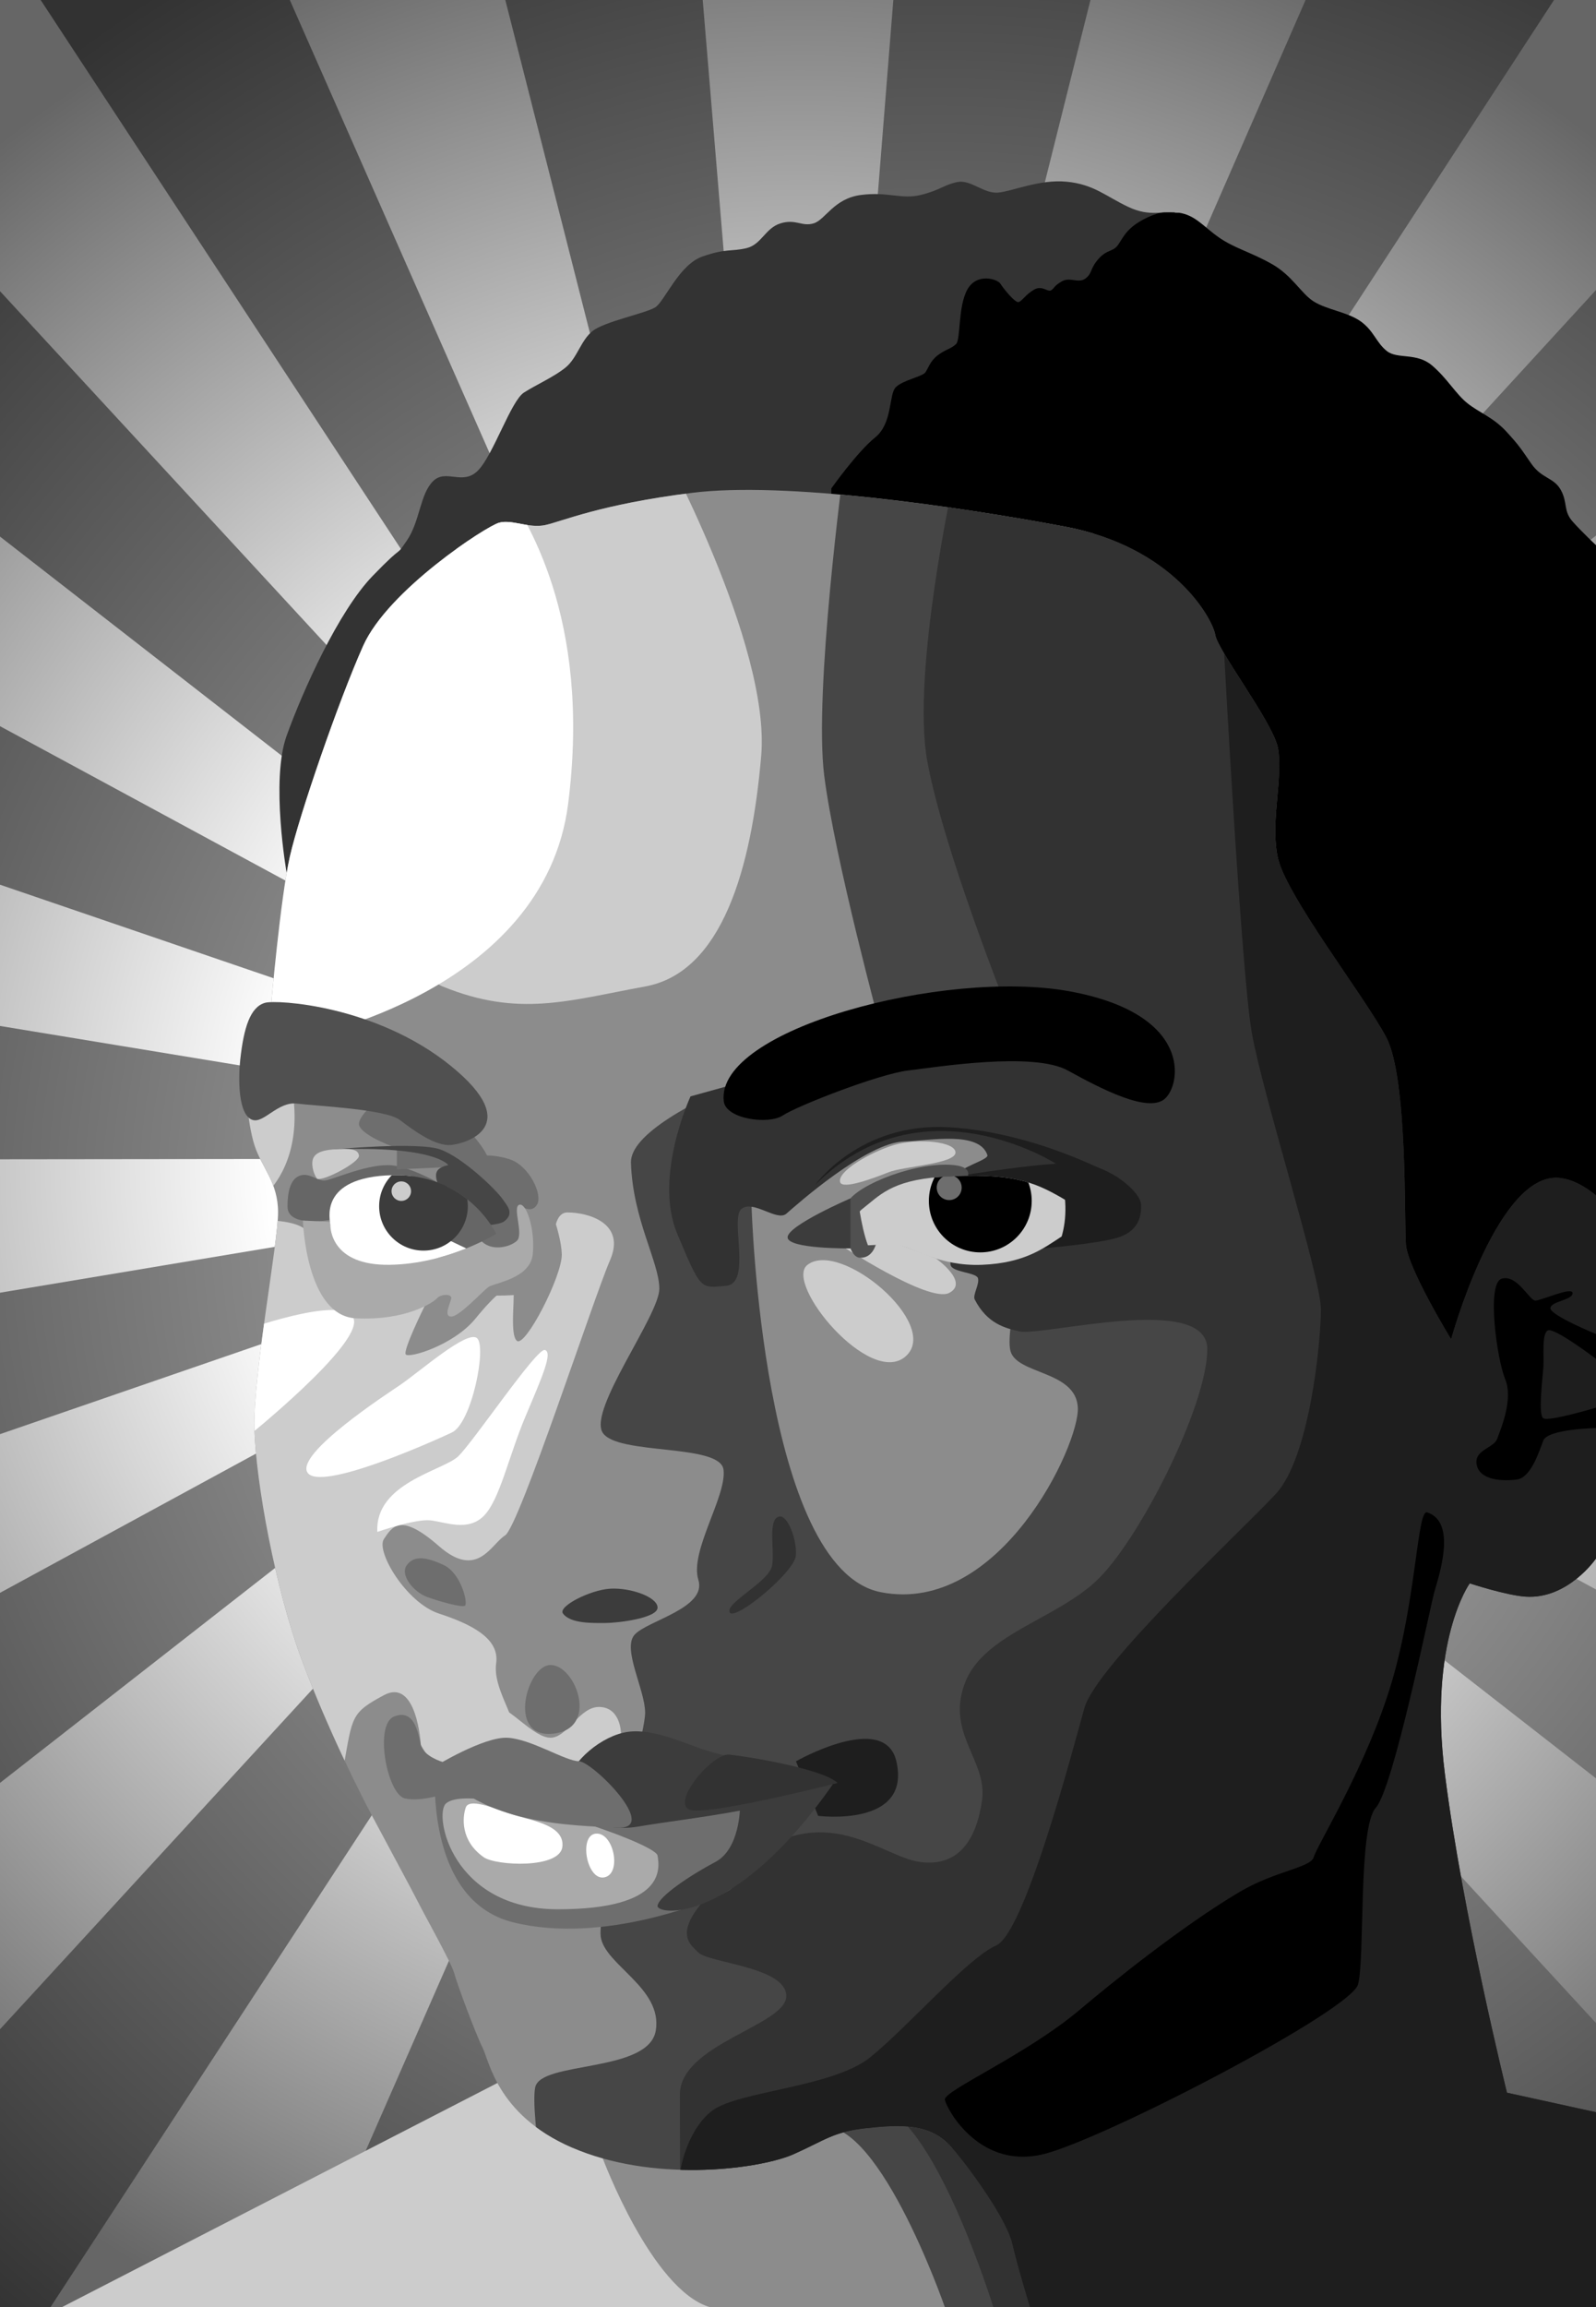 <?xml version="1.0" encoding="utf-8"?>
<!-- Generator: Adobe Illustrator 15.0.0, SVG Export Plug-In  -->
<!DOCTYPE svg PUBLIC "-//W3C//DTD SVG 1.1//EN" "http://www.w3.org/Graphics/SVG/1.1/DTD/svg11.dtd">
<svg version="1.1"
	 xmlns="http://www.w3.org/2000/svg" xmlns:xlink="http://www.w3.org/1999/xlink" xmlns:a="http://ns.adobe.com/AdobeSVGViewerExtensions/3.0/"
	 x="0px" y="0px" width="900px" height="1300px" viewBox="415.385 213.934 900 1300"
	 overflow="visible" enable-background="new 415.385 213.934 900 1300" xml:space="preserve">
<rect x="415.385" y="213.934" width="900" height="1300" fill="#808080" stroke="none"/>
<defs>
</defs>
<rect x="415.385" y="213.934" display="none" fill="#993366" width="900" height="1300"/>
<g display="none">
	
		<circle display="inline" fill="none" stroke="#996699" stroke-width="1000" stroke-miterlimit="10" stroke-dasharray="60.627,60.627" cx="944.568" cy="899.65" r="366.651"/>
</g>
<g>
	<defs>
		<rect id="SVGID_3_" x="415.385" y="213.934" width="900" height="1300"/>
	</defs>
	<clipPath id="SVGID_4_">
		<use xlink:href="#SVGID_3_"  overflow="visible"/>
	</clipPath>
	<radialGradient id="SVGID_5_" cx="944.567" cy="899.651" r="866.651" gradientUnits="userSpaceOnUse">
		<stop  offset="0.411" style="stop-color:#8C8C8C"/>
		<stop  offset="0.945" style="stop-color:#323232"/>
	</radialGradient>
	<path clip-path="url(#SVGID_4_)" fill="url(#SVGID_5_)" d="M944.568,1766.303c-116.777,0-230.327-22.983-337.493-68.311
		c-103.26-43.677-195.892-106.097-275.323-185.525c-79.429-79.431-141.85-172.063-185.525-275.323
		c-45.328-107.166-68.311-220.716-68.311-337.493s22.982-230.327,68.312-337.493c43.674-103.26,106.095-195.891,185.525-275.321
		s172.061-141.85,275.321-185.525C714.242,55.982,827.791,33,944.568,33s230.327,22.983,337.493,68.312
		c103.26,43.675,195.891,106.095,275.321,185.524c79.43,79.431,141.85,172.061,185.524,275.321
		c45.329,107.167,68.312,220.716,68.312,337.493s-22.982,230.327-68.311,337.493c-43.676,103.26-106.095,195.891-185.525,275.321
		s-172.062,141.851-275.321,185.525C1174.896,1743.319,1061.346,1766.303,944.568,1766.303z"/>
	<radialGradient id="SVGID_6_" cx="866.609" cy="865.225" r="865.918" gradientUnits="userSpaceOnUse">
		<stop  offset="0.344" style="stop-color:#FFFFFF"/>
		<stop  offset="0.841" style="stop-color:#666666"/>
	</radialGradient>
	<path clip-path="url(#SVGID_4_)" fill="url(#SVGID_6_)" d="M796.09,1730.45c-47.573-3.858-95.122-11.712-141.324-23.338
		l179.006-711.3c0.23,0.06,0.461,0.118,0.691,0.176l31.373-125.281L796.09,1730.45z M938.061,1730.368l-70.743-859.711
		l31.836,125.209c0.118-0.029,0.235-0.06,0.354-0.09l179.896,711.074C1033.2,1718.54,985.646,1726.452,938.061,1730.368z
		 M518.715,1660.529c-43.677-19.15-86.085-42.104-126.046-68.223l472.418-722.771l-52.069,119.139
		c0.074,0.032,0.148,0.064,0.223,0.097L518.715,1660.529z M1215.292,1660.146L920.036,988.71c0.167-0.073,0.333-0.146,0.5-0.22
		l-52.451-118.89l473.112,722.228C1301.286,1617.974,1258.925,1640.959,1215.292,1660.146z M279.977,1504.614
		c-34.95-32.143-67.484-67.413-96.7-104.834l578.035-451.284c0.138,0.178,0.276,0.354,0.414,0.532l103.292-80.839l-88.676,96.647
		c0.009,0.009,0.019,0.018,0.028,0.026L279.977,1504.614z M1453.769,1504.055L956.857,964.78c0.085-0.078,0.17-0.156,0.255-0.235
		l-89.008-96.368l103.574,80.506c0.073-0.094,0.146-0.188,0.219-0.281l578.484,450.707
		C1521.202,1436.562,1488.695,1471.871,1453.769,1504.055z M104.88,1280.216c-22.816-41.983-42.268-86.162-57.816-131.307
		l693.524-238.847c0.012,0.034,0.023,0.068,0.036,0.103l86.82-30.015l36.764-12.662l-0.272,0.046l0.892-0.309l-0.248,0.135
		l1.156-0.392l-0.013-0.002l0.37-0.209l-0.052-0.027l0.109-0.061l-0.001-0.013l0.007,0.005l0.001-0.003l0.091,0.075l0.007-0.002
		l0.048-0.062l0.011,0.042l0.007-0.003l-0.005,0.012l0.01,0.038l0.006-0.002l-0.005,0.006l0.01,0.041l0.125,0.097l-0.035,0.038
		l-0.064-0.034l0.021,0.082l-0.007,0.008l-0.011,0.087l0.019-0.064v-0.003l0.087-0.015l-0.03-0.088l0.105,0.068l0.11-0.079
		l-0.096-0.11l-0.095,0.104l-0.069-0.16l0.088,0.102l-0.031,0.098h0.222l-0.026-0.104l0.098-0.032l-0.069,0.126l0.139-0.125
		l-0.036-0.047l0.044,0.01l0.003-0.011l-0.021-0.048l0.03,0.01l0.009-0.036l0.247,0.053l0.293-0.068v0.008v0.009v0.256h-0.391
		l0.082-0.068l-0.036-0.046l0.024,0.004l0.337,0.149l-0.032-0.043l0.066,0.004h0.132l0.962,0.369l-0.259-0.12l1.055,0.37
		l-0.299-0.044l817.382,280.421c-15.509,45.207-34.931,89.449-57.726,131.497L868.764,867.469l-0.941-0.154l1.585,1.234
		l-1.842-0.995l0.09,0.137l-0.162-0.176l-0.476-0.334l-0.066-0.149l-0.011,0.021l0.257,0.12l0.188-0.006v0.019l-0.249-0.022
		l-0.284-0.057l-0.047-0.041l-0.081,0.009l0.054-0.069l-0.021-0.014l0.039-0.103l-0.093,0.049l-0.031-0.032l-0.083,0.094
		l0.034,0.017l-0.003-0.064l0.067-0.018h-0.006l-0.068,0.034l-0.056,0.093l-0.054-0.047l-0.119,0.069v-0.149h0.048l-0.006,0.078
		l0.005,0.035l-0.023,0.015l0.004,0.024l-0.218,0.103l-0.003-0.032l-0.044-0.047l0.031-0.176h-0.001l-0.104,0.293l-0.439,0.267
		l-0.124,0.148l0.068-0.098l-1.939,1.06l1.667-1.3l-0.9,0.151L104.88,1280.216z M11.744,1009.687
		C3.951,962.967,0.055,915.182,0,867.657l733.385-0.836v0.644l128.392-0.433l-126.687,21.282c0.039,0.233,0.059,0.466,0.099,0.699
		L11.744,1009.687z M1721.567,1008.636L997.994,888.861c0.061-0.346,0.118-0.693,0.176-1.04L871.456,867l861.759-2.903l0.004,2.553
		C1733.219,914.157,1729.299,961.928,1721.567,1008.636z M866.569,871.688l-0.245-2.934l0.252-1.01l0.234,0.92L866.569,871.688z
		 M865.594,869.363l0.247-0.981l0.209-0.321l-0.026,0.32L865.594,869.363z M867.484,869.205l-0.352-0.802l-0.024-0.293l0.162,0.247
		L867.484,869.205z M868.302,868.675l-1.119-1.215l0.656,0.511L868.302,868.675z M864.875,868.628l0.434-0.665l0.635-0.497
		L864.875,868.628z M865.438,866.403l-0.614-0.331l0.851,0.291L865.438,866.403z M866.475,866.229l-0.026-0.015l0.021-0.034
		l-0.072-0.012l0.063-0.25l-0.065-0.146l0.073,0.111l0.088-0.347l0.093,0.368l0.071-0.109l-0.062,0.143l0.063,0.249l-0.048,0.009
		l0.013,0.02l-0.067-0.011l-0.03,0.005l-0.042-0.017l-0.011,0.025L866.475,866.229z M866.963,866.185l0.086-0.153l-0.098-0.504
		l0.161-0.29l-0.069,0.706l0.244-1.006l0.772-1.188l-0.942,2.143l0.037-0.029l-0.133,0.172l-0.043,0.11l0.247-0.101l0.159,0.049
		v-0.015L866.963,866.185z M866.326,866.148l-0.115-0.062l-0.003,0.037l-0.059-0.064l0.018,0.072l-0.037-0.006l-0.142-0.239
		l0.056,0.043l-0.921-2.094l0.75,1.143l0.202,0.794l-0.046-0.558l0.225,0.342l-0.041,0.505L866.326,866.148z M869.19,865.772
		l123.373-42.488c-0.022-0.065-0.046-0.13-0.068-0.195l693.242-239.666c15.619,45.177,27.558,92.002,35.484,139.172L869.19,865.772z
		 M863.918,865.761L11.403,725.676c7.757-47.205,19.528-94.08,34.987-139.318l783.906,267.869L863.918,865.761z M866.261,865.467
		l-0.26-0.589l-0.191-2.294l0.519,2.051L866.261,865.467z M866.887,865.417l-0.074-0.897l0.483-1.921l-0.184,2.303L866.887,865.417z
		 M869.48,864.698l679.748-531.98c29.351,37.502,55.774,77.7,78.541,119.476l-644.021,350.96c-0.077-0.143-0.154-0.286-0.231-0.428
		L869.48,864.698z M863.58,864.66l-114.026-61.814c-0.128,0.236-0.256,0.473-0.382,0.71L103.958,454.787
		c22.635-41.874,48.938-82.18,78.178-119.797L863.58,864.66z M864.828,864.629L278.618,229.94
		c34.921-32.255,72.763-61.832,112.472-87.911l402.583,613.01c-0.148,0.097-0.297,0.193-0.445,0.29L864.828,864.629z
		 M868.314,864.597l71.472-109.347c-0.233-0.152-0.467-0.303-0.701-0.455l400.523-614.361
		c39.811,25.954,77.763,55.415,112.802,87.564L868.314,864.597z M865.641,864.061L516.895,73.573
		c43.776-19.313,89.479-35.083,135.839-46.869L865.641,864.061z M867.528,863.949l209.854-838.007
		c46.438,11.629,92.23,27.248,136.103,46.422L867.528,863.949z M866.573,861.613l-10.522-127.877
		c-0.331,0.027-0.661,0.056-0.992,0.085L794.048,3.019C818.041,1.016,842.439,0,866.568,0c23.103,0,46.47,0.932,69.45,2.768
		l-58.427,731.011c-0.215-0.019-0.429-0.037-0.644-0.054L866.573,861.613z"/>
</g>
<polygon fill="#CCCCCC" points="699.518,1385.8 887.685,1513.934 450.397,1513.934 "/>
<g id="hair_1_">
	<defs>
		<path id="hair_mask_1_" d="M577.028,705.831c0,0-9.157-52.03,0-77.364s29.156-70,48.49-90s12-9.333,19.333-20
			s7.333-26,14.667-33.333s16.667,2.667,25.334-6s18.667-39.333,26-44s16.667-8.667,23.333-14s8.667-15.334,15.333-20.667
			s30-10,35.333-13.333s13.334-24,26.667-28.667s16-2.667,24.667-4.667s10.667-11.333,19.334-14s12,2,18.667,0
			c6.666-2,11.333-14,26.666-16s22.784,2.667,33.726,0s13.607-5.999,20.941-7.332s14.667,6.667,22.667,6s23.334-7.633,38.667-6.15
			s21.999,8.15,34.666,14.15s19.33,1.999,28.664,3.333s14,8,22.667,14s17.333,8,29.333,14.667s16.666,16.666,24,21.333
			s19.334,6,26.667,11.333s8.667,12,14.667,16.667s16.666,0.667,25.333,8s13.333,16,20,21.334s14.667,8,22,16s8,9.333,14,18
			s12.667,7.693,16.667,14.847s1.332,11.82,6.666,17.82s13.2,13.333,13.2,13.333v493.584L577.028,705.831z"/>
	</defs>
	<clipPath id="hair_mask_2_">
		<use xlink:href="#hair_mask_1_"  overflow="visible"/>
	</clipPath>
	<rect x="538.967" y="316.112" clip-path="url(#hair_mask_2_)" fill="#333333" width="538.934" height="411.824"/>
	<path clip-path="url(#hair_mask_2_)" d="M884.185,489.134c0,0,14.667-20.667,24.667-28.667c9.999-8,7.667-24.333,11.667-28.333
		s14.999-6,16.666-8.333s2.641-6.333,6.987-9.667s7.68-3.666,10.347-6.333s1.001-21,6.334-30.667s16.999-6,18.666-3.333
		s8.334,11,10.334,10.333s3.999-4.333,8.666-7s7.667,1.667,9.667,0.333s1.333-2.333,6-5s9.333,1.416,13.333-1.625
		s2.334-5.375,7.334-11.042s8.333-3.666,11.333-8.333s4-6.667,8-10s12.704-7.688,17.678-7.817s243.521,6.754,243.521,6.754v674.314
		l-237.618-65.995L884.185,527.244V489.134z"/>
</g>
<path id="neck_2_" fill="#8C8C8C" d="M755.289,1430.178c0,0,27.562,73.889,60.229,83.756h184.667l-40-135.466L755.289,1430.178z"/>
<path fill="#464646" d="M1022.852,1513.934h-74.683c0,0-39.317-113.466-73.317-100.799c-34,12.667,93.333-50,93.333-50
	L1022.852,1513.934z"/>
<path fill="#323232" d="M1002.185,1513.934h-26.667c0,0-31.999-103.466-63.333-112.799c-31.333-9.333,72.667-38,72.667-38
	L1002.185,1513.934z"/>
<g id="skin_1_">
	<defs>
		<path id="skin_mask_1_1_" d="M1315.385,1513.934v-109.8l-50.2-11c0,0-25.072-101.126-35-179.5c-9.5-75,14-107.5,14-107.5
			s20.709,6.816,31.6,7.5c23.9,1.5,39.601-21.5,39.601-21.5v-204.5c0,0-11.711-10.716-23.7-10c-33.5,2-58,91-58,91
			s-24.5-40-25.5-53.5s1-93.5-11-116.5s-57.5-81-61.5-102.5s4-47,0-62s-33.5-53.5-35-62.5s-23.5-49.5-85-61s-158-25.5-210-19
			s-73.499,16.167-82.833,18.167s-18.667-3.333-26-1.333s-62.667,38-76.667,69.333s-36.001,95.334-41.334,118.668
			s-10.667,84.667-10.667,84.667s-12.667,8-14,24.667s0.667,40.667,4.667,53.334c4,12.666,13.333,20.666,13.333,38
			c0,17.333-14,90.666-13.333,121.333s11.999,91.334,26.666,130.667s33.334,75.998,39.334,87.331s23.333,43.333,26.667,50
			s18.667,33.999,20,39.333s12,34.001,16,42.001s8.667,39.999,54.667,57.999s102.667,9.999,120.667,1.999
			c18-8,22.333-12.666,41.333-14.666s36-3,48,11s31,41,34,54s10,35.8,10,35.8H1315.385z"/>
	</defs>
	<clipPath id="skin_mask_1_2_">
		<use xlink:href="#skin_mask_1_1_"  overflow="visible"/>
	</clipPath>
	<rect x="532.185" y="489.981" clip-path="url(#skin_mask_1_2_)" fill="#8C8C8C" width="500" height="934.023"/>
	<path clip-path="url(#skin_mask_1_2_)" fill="#CCCCCC" d="M564.185,901.549c0,0,22-0.415,25,7.585s6,42,29,42s50.667-12,59.833-9
		s44.407,3,47.787-5s-2.301-40,9.54-40s33.185,6,24.013,27s-51.172,150-59.172,155s-15.599,25-37.299,6s-26.299-11-31-4
		s12.701,36.008,31,42.004s34.299,13.996,32.299,27.996s11.094,29.742,9.547,38.371c-0.773,4.314-13.895,28.952-26.713,29.781
		c-12.818,0.828-25.333-22.152-25.333-22.152s-2.099-38-20.799-28s-17.701,12.002-22.701,40.001s-71-140.711-71-140.711
		L564.185,901.549z"/>
	<path clip-path="url(#skin_mask_1_2_)" fill="#464646" d="M1134.185,437.134l-243,40c0,0-17,127-11,174s32,143,32,143
		s-142,43-141,75s16,56,16,71s-40,68-32,81s66.419,6,68.209,21s-19.209,46-14.209,62s-29,23-36,31s6,31,6,44s-27.115,110-25.058,126
		s35.058,29,31.058,53s-65,17-68,32s9,82,9,82l418-61L1134.185,437.134z M912.185,1111.134c-67-13-72.972-217.22-72.972-217.22
		l144.972-74.78l13,90c0,0-15.464,52.58-12,66s37,11,38,32S979.185,1124.134,912.185,1111.134z"/>
	<path clip-path="url(#skin_mask_1_2_)" fill="#323232" d="M953.272,483.745c0,0-23.999,109.495-14.999,158.992
		s44.998,139.493,44.998,139.493L804.78,831.729c0,0-21,45.316-7.5,77.405s12.904,30.666,27.571,29.333s2-38,8.667-43.333
		s20,7.333,25.333,2.667c5.333-4.667,45.001-40,66.334-40.667c14.385-0.449,42.406-6.09,47,7.667
		c0.949,2.843-17.234,7.132-16.661,11.783c0.767,6.22-5.288,43.16-4.09,50.115c0.717,4.163,14.399,4.18,15.417,7.436
		c1.045,3.339-3.101,9.537-1.808,12.052c7.059,13.729,17.309,16.142,25.141,17.948c13,3,106-22,106,10s-39,109-63,131s-64,30-74,58
		s13,43,10,65s-13,38-35,35s-54-36.275-99,0.362s-32,44.638-26,50.638s49.593,8.07,49.593,24.569s-59.997,26.998-59.997,55.497
		s0.404,119.733,0.404,119.733h516.2V483.745H953.272z"/>
	<path clip-path="url(#skin_mask_1_2_)" fill="#1E1E1E" d="M1105.696,582.195c0,0,9.568,179.037,15.568,213.535
		s38.998,137.994,38.998,155.993s-6.25,83.414-25.498,104.081s-101.249,96.667-107.915,120.667s-33.665,126.663-49.665,133.663
		s-50,46-71,63s-74,19-89,30s-21,39-18,45s180.164,65.8,180.164,65.8l336.036,4.2v-904L1105.696,582.195z"/>
	<path clip-path="url(#skin_mask_1_2_)" fill="#FFFFFF" d="M628.185,1077.134c0,0,21.5-7.5,30-6.5s21,6.5,30-2.5s14-33.5,23.5-56
		s15.5-36,11-37.5s-40.5,52-49,60S626.685,1049.634,628.185,1077.134z"/>
	<path clip-path="url(#skin_mask_1_2_)" fill="#FFFFFF" d="M640.852,994.467c11.61-7.936,37.333-30.666,43.333-26.666
		s-2.667,48-14,53.333s-74,33.334-81.333,22.667S634.779,998.617,640.852,994.467z"/>
	<path clip-path="url(#skin_mask_1_2_)" fill="#FFFFFF" d="M550.185,964.467c0,0,60-22,64.667-7.333s-61.078,67.333-61.078,67.333"
		/>
	<path clip-path="url(#skin_mask_1_2_)" fill="#CCCCCC" d="M786.667,461.247c0,0,63.333,115.494,57.972,178.491
		s-21.86,122.09-65.358,130.042s-71.188,17.547-114.34,0s13.077-270.311,13.077-270.311L786.667,461.247z"/>
	<path clip-path="url(#skin_mask_1_2_)" fill="#FFFFFF" d="M585.792,798.729c0,0,136.493-25.499,149.992-131.993
		s-25.499-161.519-34.498-176.755S576.792,591.74,576.792,591.74l-40.498,206.99H585.792z"/>
	<path clip-path="url(#skin_mask_1_2_)" fill="#CCCCCC" d="M870.685,926.698c-13.356,10.422,35.5,69.436,55.5,51.436
		S889.185,912.263,870.685,926.698z"/>
	<path clip-path="url(#skin_mask_1_2_)" fill="#CCCCCC" d="M888.111,914.72c0,0,50.999,33.747,62.536,27.747
		s-7.365-19.331-7.365-19.331l-36.969-14.002L888.111,914.72z"/>
	<path clip-path="url(#skin_mask_1_2_)" fill="#CCCCCC" d="M658.795,1204.053c0,0,21.39-10.177,24.057-14.548
		s5.333-13.037,12.333-13.704s20.907,17.296,30.62,17.314s16.379-18.019,28.046-17.333s11.708,14.845,11.708,14.845l-23.375,33.174
		L658.795,1204.053z"/>
	<path clip-path="url(#skin_mask_1_2_)" fill="#6E6E6E" d="M725.805,1152.134c14.64,0,28.093,37.371,0,38.808
		C701.451,1192.187,712.791,1152.134,725.805,1152.134z"/>
	<path clip-path="url(#skin_mask_1_2_)" fill="#CCCCCC" d="M565.685,886.32c0,0,18.479-15.535,15.49-50.611s-38.49,0-38.49,0
		L565.685,886.32z"/>
	<path clip-path="url(#skin_mask_1_2_)" fill="#323232" d="M854.851,1068.468c4.576-0.916,10,12.667,9.333,22
		s-34.667,37.334-37.333,32s22.667-17.33,24-26.665S848.184,1069.802,854.851,1068.468z"/>
	<path clip-path="url(#skin_mask_1_2_)" fill="#3C3C3C" d="M732.851,1123.138c4.369,5.885,17.333,5.329,24,5.329
		s29.333-2.667,29.333-8.667s-15.333-11.334-26.667-10.667S729.882,1119.139,732.851,1123.138z"/>
	<path clip-path="url(#skin_mask_1_2_)" fill="#6E6E6E" d="M644.852,1095.78c-4.251,5.689,4,15.354,11.333,18.021
		s19.333,5.955,21.333,4.978s-2-18.352-12-22.998S648.852,1090.427,644.852,1095.78z"/>
	<path clip-path="url(#skin_mask_1_2_)" d="M823.517,834.467c1.158,10.088,25.333,13.333,33.333,8s54.001-23.333,70.667-25.333
		s70.667-10.667,90,0s45.332,24,54.666,16s16-48-54-60.667S818.85,793.801,823.517,834.467z"/>
</g>
<path fill="#1E1E1E" d="M957.185,876.4c0,0,50.334-8.268,67-6.934s34.332,15.667,34.666,23.334
	c0.334,7.666-2.332,15.333-13.666,18.666s-41.636,5.886-41.636,5.886"/>
<path fill="#505050" d="M909.204,915.422c0,0-2.02,7.712-9.02,7.212s-9-19.594-7.5-29.297s35.5-24.016,57.963-23.08
	C989.843,871.889,909.204,915.422,909.204,915.422z"/>
<path fill="#3C3C3C" d="M894.969,889.199c0,0-35.451,15.268-35.451,21.935s35.451,6.257,35.451,6.257"/>
<g>
	<defs>
		<path id="SVGID_2_" d="M901.685,895.134c-7.103,5.464-5.146,20.641,3.5,20.5c4.249-0.069,9.5-1,17,0s23,12,47,11
			s34.6-9.3,44.5-15.718c4.492-2.912,18.5-10.782,18.5-10.782s-13.762-8.815-18.5-11.5c-15.002-8.499-27.949-14.36-68-11.5
			C917.685,879.134,911.104,887.887,901.685,895.134z"/>
	</defs>
	<clipPath id="SVGID_7_">
		<use xlink:href="#SVGID_2_"  overflow="visible"/>
	</clipPath>
	<path clip-path="url(#SVGID_7_)" fill="#CCCCCC" d="M899.185,889.634c0,0,2.5,21.5,7.5,30s57,33.5,57,33.5s61-13,51.5-69.5
		S899.185,889.634,899.185,889.634z"/>
	<circle clip-path="url(#SVGID_7_)" cx="968.185" cy="890.634" r="29"/>
	<circle clip-path="url(#SVGID_7_)" fill="#6E6E6E" cx="950.647" cy="883.134" r="7.038"/>
</g>
<path fill="#1E1E1E" d="M864.241,1206.406c0,0,50.033-28.469,56.611,0c8.667,37.508-44.098,30.725-44.098,30.725"/>
<path fill="#6E6E6E" d="M660.854,1209.135c0,0-6.909,75.332,43.877,87.999s111.532-11.899,121.923-18.13
	s20.603-60.538,20.603-60.538L660.854,1209.135z"/>
<path fill="#3C3C3C" d="M885.08,1216.71c0,0-58.229-12.242-70.895-16.242s-30-12.667-44.667-10.667s-32,16.667-34,28.667
	s13.333,29.334,40,24.667S865.08,1232.71,885.08,1216.71z"/>
<path fill="#3C3C3C" d="M832.673,1232.313c0,0,0.005,23.487-13.908,30.82s-31.915,19.332-32.581,24.666s43.108,11.25,98.896-68.514
	C800.2,1222.856,832.673,1232.313,832.673,1232.313z"/>
<path fill="#AAAAAA" d="M666.851,1230.185c-6.97,6.153,3.186,59.684,63.333,59.604s57.32-22.547,55.994-30.268
	S681.518,1217.236,666.851,1230.185z"/>
<path fill="#FFFFFF" d="M688.184,1260.466c6.908,4.836,43.077,6.609,44.346-6s-18.579-14.733-29.156-18.432
	s-23.521-8.902-25.355-3.568S674.851,1251.132,688.184,1260.466z"/>
<path fill="#FFFFFF" d="M751.518,1247.146c-10,0.654-5.333,26.654,4.667,24.654S761.518,1246.491,751.518,1247.146z"/>
<path fill="#6E6E6E" d="M660.854,1209.135c0,0,27.33-16.666,40.664-16s32.543,13.12,40.271,13.227s46.292,38.737,21.677,37.422
	S686.857,1242.469,660.854,1209.135z"/>
<path fill="#323232" d="M887.685,1218.634c0,0-65,16.5-81,15.5s9.94-32.5,19.97-31.5S879.685,1210.634,887.685,1218.634z"/>
<path fill="#6E6E6E" d="M664.941,1206.761c0,0-10.757-3.127-12.257-9.627s-3.5-20.5-15-16s-3.988,43.855,6.006,46.178
	s25.994-3.678,25.994-3.678L664.941,1206.761z"/>
<path d="M1248.185,1039.634c-2.062-8.761,9.5-9.5,11.5-15s9.167-22.167,4.5-33.5s-10.667-54.001-2-56.667s15.667,12.334,19,12.334
	s21-8.167,21-4.167s-12.5,4.5-12.5,8.5s25.7,14.5,25.7,14.5v14c0,0-23.7-18-27.2-16s-2,14-2.5,21s-3,26.5,0,28.5s29.7-6,29.7-6v11.5
	c0,0-27.2,0.5-29.7,7s-7,21-15,22S1250.185,1048.134,1248.185,1039.634z"/>
<path fill="#8C8C8C" d="M654.747,950.068c0,0-12.229,24.732-10.562,27.065s27-5.097,39.333-20.215s18-18.117,20.667-17.784
	s-2.001,26.333,2.666,30.333s25.667-36.668,25.333-48.834s-9.561-38.091-16.114-41.128
	C709.518,876.468,654.747,950.068,654.747,950.068z"/>
<path fill="#666666" d="M601.174,901.377c0,0-23.656,4.424-23.656-7.576s3.333-16.71,8-17.688s8.667,3.021,12.667,3.021
	s22-8.667,36-8.667s38.667,15.854,38.667,15.854L601.174,901.377z"/>
<path fill="#6E6E6E" d="M625.185,921.801c0,0-19.667,7.334-19,16.667s17.333,15.999,26.667,12.666s56.667-20.667,54.667-42
	S625.185,921.801,625.185,921.801z"/>
<path fill="#6E6E6E" d="M708.184,892.801c0,0,6.5,5.668,10,0c3.5-5.667-4.474-22.167-15.487-25.667s-23.723-2.833-24.118,3.333
	c-0.395,6.167,0,50.167,0,50.167h30.605L708.184,892.801z"/>
<path fill="#AAAAAA" d="M586.198,901.715c0,0,1.653,53.753,29.986,55.086s43.666-9,45.666-11.333s8.333-2.667,8,0
	s-4.641,10.334,0.013,10.334s17.654-14.334,20.987-16.667s23.667-4.667,25-18.667s-3.667-29-7.667-27.667
	c-4,1.334,2.667,16.667-1.333,20.334s-15,6.333-20.667-0.667S586.198,901.715,586.198,901.715z"/>
<path fill="#6E6E6E" d="M639.185,872.884v-12c0,0-19-6.5-21.25-12.75s24-32.25,49.5-9.25s24.25,31.583,24.25,31.583L639.185,872.884
	z"/>
<path fill="#464646" d="M603.185,861.634c0,0,48-4.5,60.5,0s31.5,22.534,35.5,28.5c2.027,3.023,6.5,7.54,0.5,12.04
	s-52.811,2.96-52.811,2.96l15.136-25.067c0,0-1.675-3.933,0-6.433s6.175-3.167,6.175-3.167S661.185,859.384,603.185,861.634z"/>
<g>
	<defs>
		<path id="SVGID_1_" d="M695.185,909.134c0,0-16-34-58.5-33s-35,26-35,28s0.5,23,33.5,22.5S695.185,909.134,695.185,909.134z"/>
	</defs>
	<clipPath id="SVGID_8_">
		<use xlink:href="#SVGID_1_"  overflow="visible"/>
	</clipPath>
	<polygon clip-path="url(#SVGID_8_)" fill="#666666" points="660.851,936.468 668.851,869.321 714.851,909.134 	"/>
	<polygon clip-path="url(#SVGID_8_)" fill="#FFFFFF" points="686.185,921.134 666.185,911.634 644.685,870.134 587.185,886.134 
		583.685,926.643 631.685,930.634 	"/>
	<circle clip-path="url(#SVGID_8_)" fill="#3C3C3C" cx="654.185" cy="893.634" r="25"/>
	<circle clip-path="url(#SVGID_8_)" fill="#CCCCCC" cx="641.685" cy="885.134" r="5.5"/>
</g>
<path fill="#505050" d="M557.85,845.009c6.362,1.972,14.333-10.541,25-9.208s50,3.082,58,9.208s20,14.792,28.667,14.125
	s42-10.667,0-44.667s-97.998-37.345-104.665-35.464c-8.336,2.352-12,13.871-14,32.13C549.7,821.641,549.589,842.449,557.85,845.009z
	"/>
<path fill="#CCCCCC" d="M594.182,878.14c0,0-2.33-3.005-2.664-7.673c-0.333-4.666,1.641-8.03,11.667-8.833
	s14.229-0.167,14.615,3.499C618.185,868.801,597.895,879.658,594.182,878.14z"/>
<path d="M1220.185,1066.134c17.02,5.509,6.5,36,4,45s-23,110.5-33,121.5s-6,84.93-10,99.5s-137.001,83.997-175.001,94.997
	s-56.999-24.997-57.999-29.997s46-25.333,76-50.666c18.393-15.531,57.86-47.29,90-66.334c20.283-12.019,40.194-13.732,42-19.665
	c2.328-7.646,30.041-51.652,44-98.668C1214.216,1114.539,1214.503,1064.294,1220.185,1066.134z"/>
<path fill="#CCCCCC" d="M889.185,880.134c1.406,4.22,18.999-2.333,27.333-5.667c8.334-3.333,37.334-4.666,37.667-11
	s-21.334-8.333-34.667-4.333S887.185,874.134,889.185,880.134z"/>
<path fill="#1E1E1E" d="M875.185,881.506c0,0,25-35.372,75.5-32.372s95.218,28.43,95.218,28.43l-35.059-7.889
	C1010.844,869.675,935.519,821.211,875.185,881.506z"/>
</svg>
